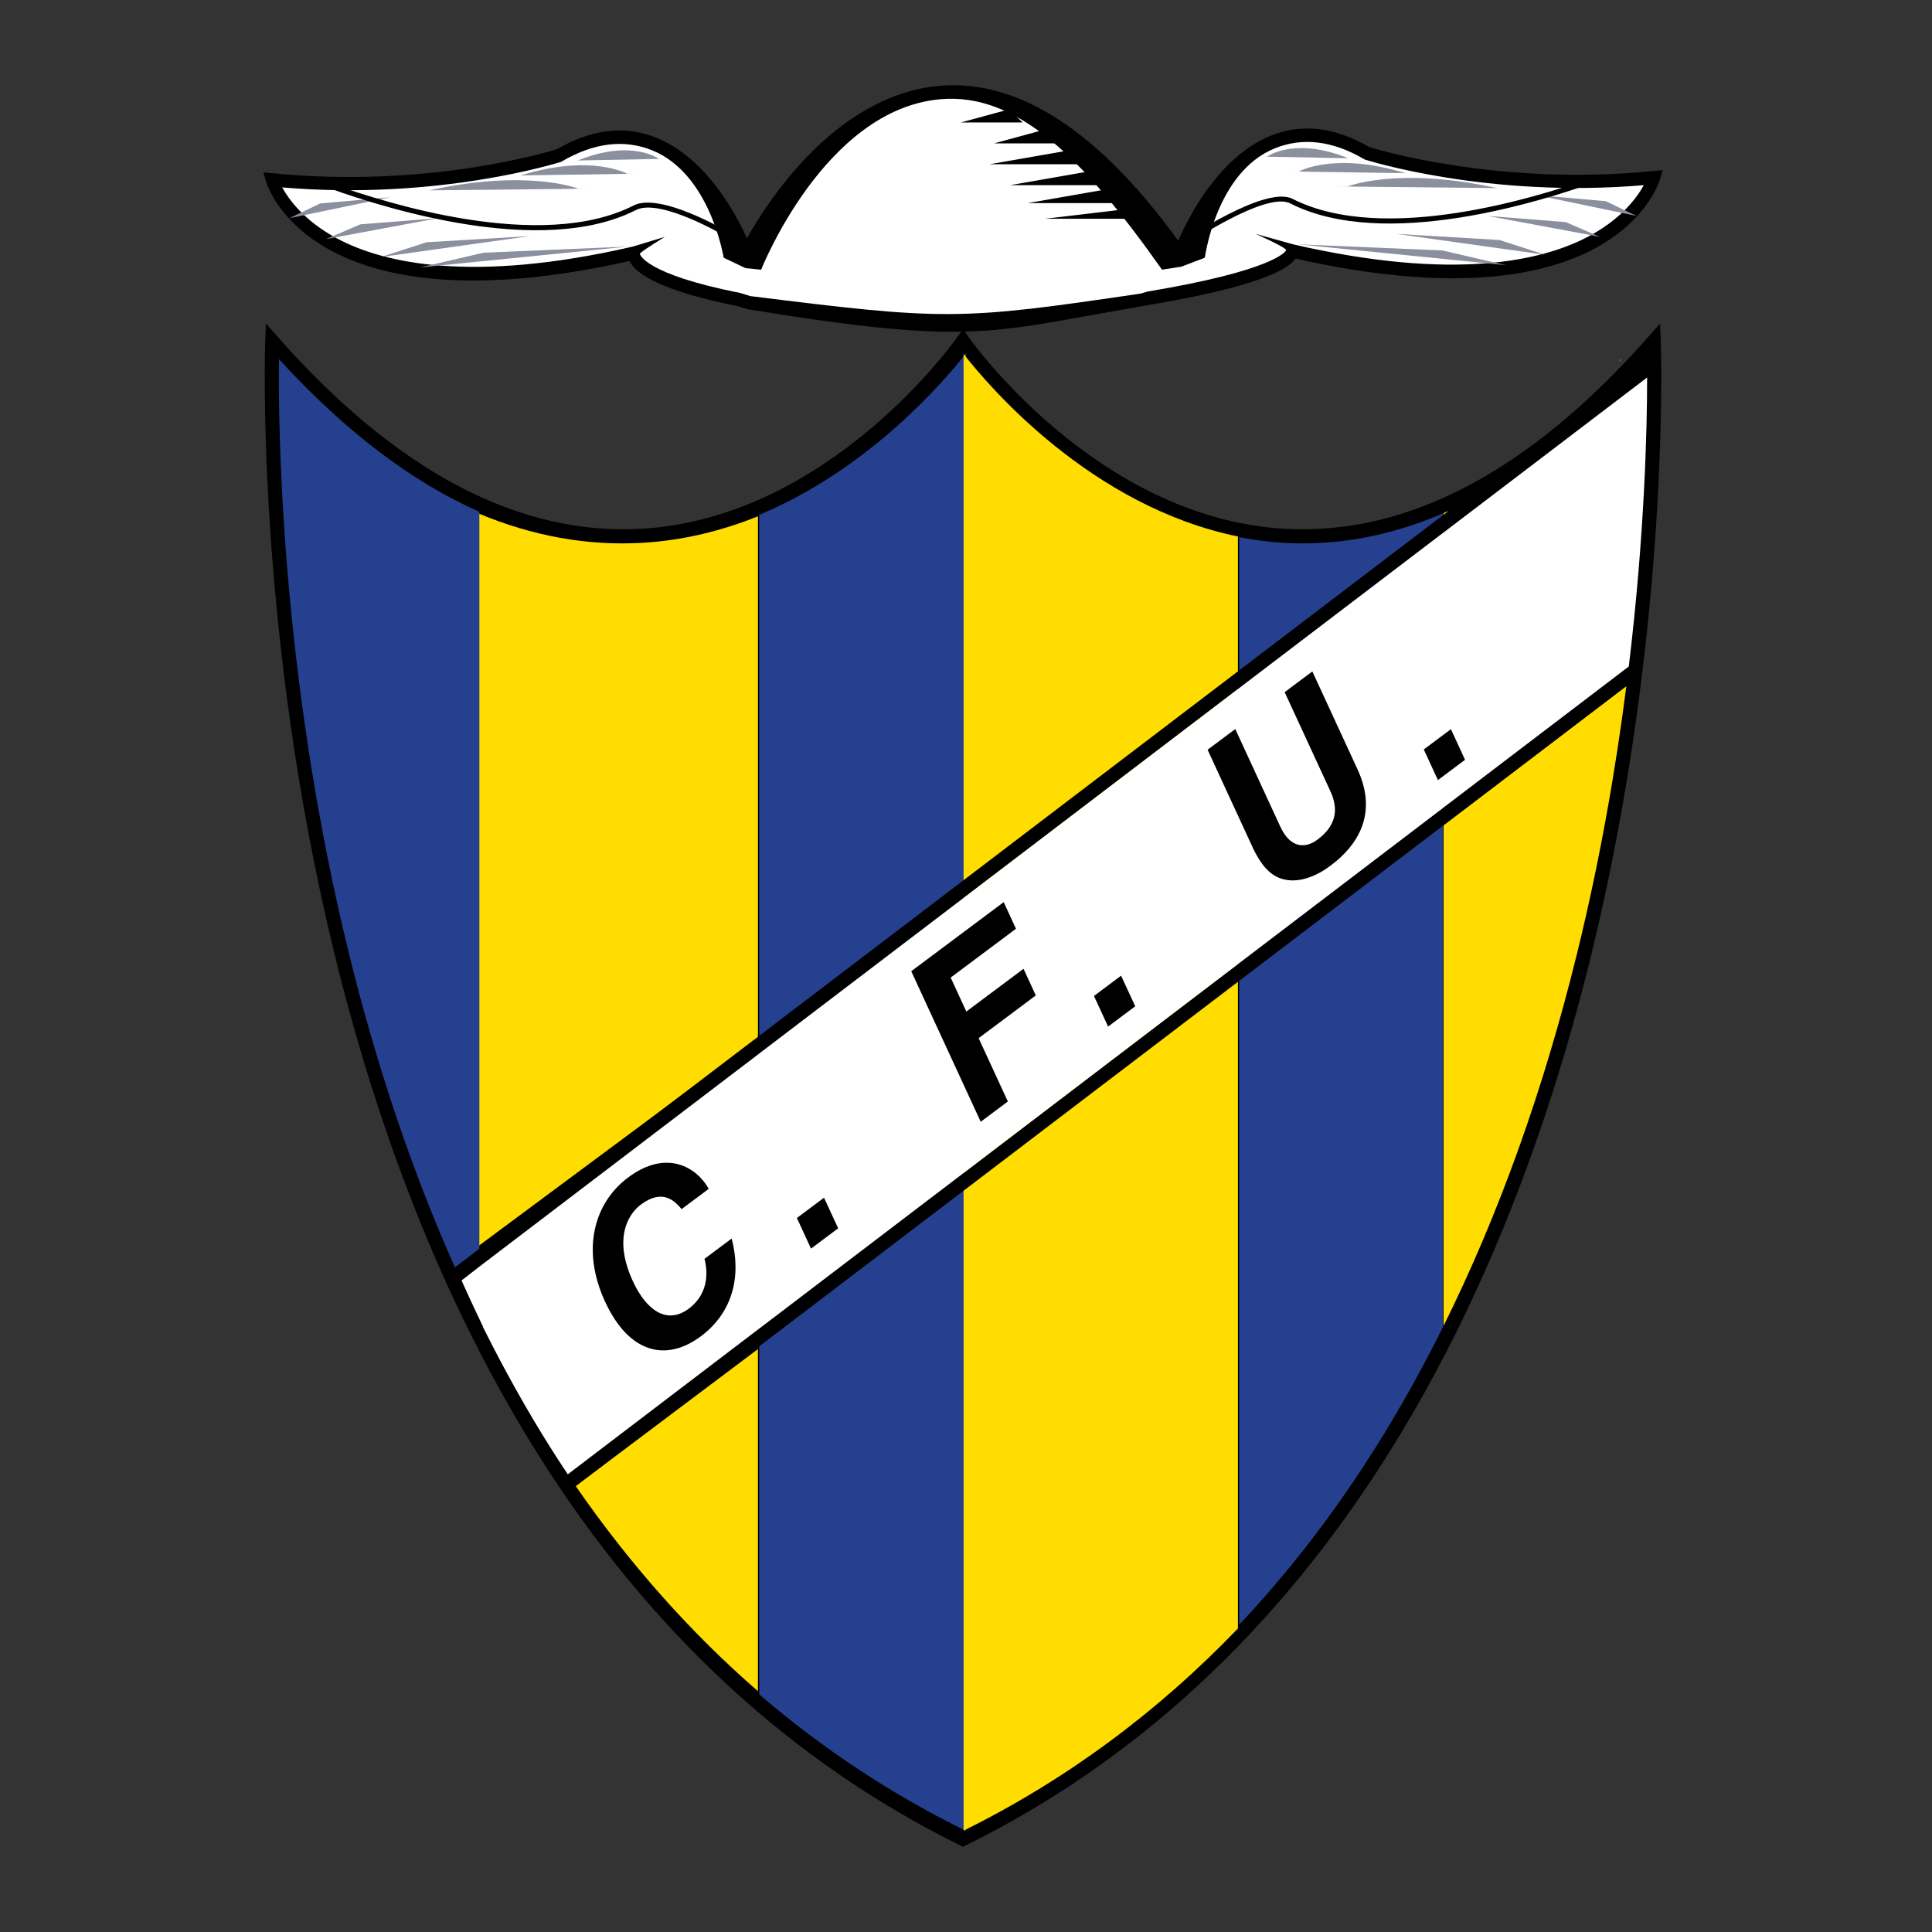 <?xml version="1.0" encoding="utf-8"?>
<!-- Generator: Adobe Illustrator 19.1.0, SVG Export Plug-In . SVG Version: 6.00 Build 0)  -->
<svg version="1.1" id="Layer_1" xmlns="http://www.w3.org/2000/svg" xmlns:xlink="http://www.w3.org/1999/xlink" x="0px" y="0px"
	 viewBox="0 0 400 400" enable-background="new 0 0 400 400" xml:space="preserve">
<rect x="0" y="0" width="400" height="400" fill="#333333" stroke="none"/>
<g>
	<path fill-rule="evenodd" clip-rule="evenodd" fill="#FFDD00" d="M335.63,74.364c-0.148,0.161-0.299,0.315-0.448,0.477l0.449-0.341
		C335.63,74.456,335.63,74.408,335.63,74.364L335.63,74.364z"/>
	<path fill-rule="evenodd" clip-rule="evenodd" d="M341.289,69.708c-24.581,27.869-49.944,41.248-75.389,39.764
		c-38.986-2.273-65.063-39.255-65.322-39.629l-1.201-1.732l-1.202,1.732c-0.259,0.374-26.334,37.356-65.323,39.629
		c-25.443,1.484-50.806-11.895-75.385-39.764l-2.413-2.735l-0.144,3.645c-0.023,0.589-2.134,59.721,14.441,127.262
		c9.744,39.706,23.944,74.525,42.204,103.489c22.866,36.271,52.198,63.41,87.176,80.664l0.647,0.319l0.645-0.319
		c34.979-17.254,64.309-44.393,87.176-80.664c18.261-28.965,32.461-63.784,42.205-103.489
		c16.574-67.541,14.462-126.674,14.441-127.262l-0.143-3.645L341.289,69.708L341.289,69.708z"/>
	<path fill-rule="evenodd" clip-rule="evenodd" fill="#25408F" d="M200.023,73.125c-4.312,5.52-19.889,23.892-42.832,33.462v244.221
		c13.137,11.273,27.436,20.721,42.832,28.27V73.125L200.023,73.125z"/>
	<path fill-rule="evenodd" clip-rule="evenodd" fill="#FFDD00" d="M199.501,379.015c21.059-10.412,40.051-24.422,56.798-41.856
		V111.073c-30.379-6.224-51.471-30.963-56.798-37.792V379.015L199.501,379.015z"/>
	<path fill-rule="evenodd" clip-rule="evenodd" fill="#25408F" d="M298.747,274.765V106.291c-10.936,4.7-21.966,6.746-33.037,6.098
		c-3.134-0.183-6.18-0.593-9.145-1.172v225.154c10.251-10.872,19.647-23.058,28.141-36.526
		C289.7,291.926,294.375,283.549,298.747,274.765L298.747,274.765z"/>
	<path fill-rule="evenodd" clip-rule="evenodd" fill="#FFDD00" d="M298.875,106.238v0.337l1.085-0.825
		C299.598,105.911,299.236,106.082,298.875,106.238L298.875,106.238z"/>
	<path fill-rule="evenodd" clip-rule="evenodd" fill="#FFDD00" d="M298.875,170.86v103.647
		c11.415-22.982,20.695-48.842,27.673-77.253c4.793-19.521,8.013-38.326,10.173-55.209L298.875,170.86L298.875,170.86z"/>
	<path fill-rule="evenodd" clip-rule="evenodd" d="M337.225,137.988c-10.829,8.244-23.875,18.178-38.35,29.199v3.674l37.846-28.815
		C336.895,140.679,337.063,139.327,337.225,137.988L337.225,137.988z"/>
	<path fill-rule="evenodd" clip-rule="evenodd" fill="#FFDD00" d="M156.925,350.144v-70.833l-37.735,28.36
		C130.389,323.861,142.994,338.042,156.925,350.144L156.925,350.144z"/>
	<path fill-rule="evenodd" clip-rule="evenodd" fill="#FFDD00" d="M127.651,297.554c-0.755,0.575-1.505,1.146-2.253,1.716
		C126.147,298.7,126.896,298.13,127.651,297.554L127.651,297.554z"/>
	<path fill-rule="evenodd" clip-rule="evenodd" fill="#FFDD00" d="M156.1,275.895c-0.9,0.684-1.797,1.367-2.691,2.048
		C154.305,277.261,155.199,276.58,156.1,275.895L156.1,275.895z"/>
	<path fill-rule="evenodd" clip-rule="evenodd" fill="#FFDD00" d="M156.926,106.895c-7.316,2.938-15.35,4.999-24,5.493
		c-11.36,0.649-22.678-1.398-33.9-6.101v151.707l57.9-42.972V106.895L156.926,106.895z"/>
	<path fill-rule="evenodd" clip-rule="evenodd" fill="#25408F" d="M99.248,105.958C85.224,99.771,71.356,89.22,57.757,74.364
		c-0.014,1.041-0.022,2.221-0.022,3.686c0,17.81,1.374,65.867,14.473,119.204c5.778,23.534,13.144,45.311,21.989,65.161l5.051-3.846
		V105.958L99.248,105.958z"/>
	<path fill-rule="evenodd" clip-rule="evenodd" d="M279.813,181.701c-13.228,10.071-27.251,20.748-41.587,31.664
		c-1.834,1.396-3.674,2.798-5.518,4.201c-1.722,1.311-3.448,2.626-5.178,3.942c-3.096,2.357-6.199,4.721-9.309,7.088
		c-7.737,5.89-15.498,11.8-23.212,17.674c-0.839,0.638-1.68,1.278-2.518,1.916c-2.249,1.713-4.494,3.422-6.732,5.126
		c-4.548,3.462-9.065,6.902-13.542,10.311c-3.146,2.394-6.268,4.772-9.366,7.131c-0.834,0.635-1.668,1.269-2.498,1.901
		c-1.31,0.998-2.616,1.991-3.915,2.981v3.674L298.875,170.86v-3.674c-5.438,4.141-11.08,8.438-16.882,12.855
		C281.268,180.592,280.541,181.146,279.813,181.701L279.813,181.701z"/>
	<path fill-rule="evenodd" clip-rule="evenodd" d="M187.883,194.756c0.169-0.129,0.339-0.258,0.511-0.388
		c1.744-1.329,3.488-2.656,5.228-3.983c0.488-0.371,0.976-0.742,1.464-1.113c0.777-0.591,1.555-1.184,2.331-1.775
		c37.799-28.781,74.481-56.709,101.459-77.251v-3.673L156.438,215.024v3.675C166.829,210.786,177.37,202.76,187.883,194.756
		L187.883,194.756z"/>
	<path fill-rule="evenodd" clip-rule="evenodd" d="M100,261.669v-3.674l-0.752,0.573v3.674
		C99.499,262.051,99.749,261.861,100,261.669L100,261.669z"/>
	<path fill-rule="evenodd" clip-rule="evenodd" d="M156.438,218.698v-3.675L100,257.995v3.674
		C117.423,248.405,136.656,233.761,156.438,218.698L156.438,218.698z"/>
	<path fill-rule="evenodd" clip-rule="evenodd" d="M156.1,275.895c-0.902,0.685-1.795,1.366-2.691,2.048
		c-8.899,6.778-17.529,13.348-25.758,19.612c-0.756,0.576-1.505,1.146-2.253,1.716c-2.658,2.025-5.276,4.016-7.842,5.971
		c0.542,0.814,1.085,1.625,1.634,2.429l37.248-28.36v-3.674C156.326,275.722,156.213,275.808,156.1,275.895L156.1,275.895z"/>
	<path fill-rule="evenodd" clip-rule="evenodd" d="M99.248,262.242v-3.674l-5.051,3.846c0.407,0.915,0.814,1.831,1.229,2.738
		C96.689,264.191,97.964,263.219,99.248,262.242L99.248,262.242z"/>
	<path fill-rule="evenodd" clip-rule="evenodd" fill="#FFFFFF" d="M298.875,167.186c-5.438,4.141-11.082,8.438-16.882,12.855
		C287.795,175.624,293.437,171.327,298.875,167.186L298.875,167.186z"/>
	<path fill-rule="evenodd" clip-rule="evenodd" fill="#FFFFFF" d="M195.009,246.27c7.714-5.874,15.475-11.784,23.212-17.674
		C210.484,234.486,202.723,240.395,195.009,246.27L195.009,246.27z"/>
	<path fill-rule="evenodd" clip-rule="evenodd" fill="#FFFFFF" d="M185.759,253.312c2.238-1.704,4.484-3.414,6.732-5.126
		C190.24,249.9,187.997,251.608,185.759,253.312L185.759,253.312z"/>
	<path fill-rule="evenodd" clip-rule="evenodd" fill="#FFFFFF" d="M162.851,270.755c3.098-2.359,6.22-4.737,9.366-7.131
		C169.072,266.018,165.949,268.396,162.851,270.755L162.851,270.755z"/>
	<path fill-rule="evenodd" clip-rule="evenodd" fill="#FFFFFF" d="M160.353,272.656c-1.309,0.997-2.616,1.991-3.915,2.981l0,0
		C157.737,274.647,159.043,273.654,160.353,272.656L160.353,272.656z"/>
	<path fill-rule="evenodd" clip-rule="evenodd" fill="#FFFFFF" d="M238.226,213.365c14.336-10.916,28.359-21.593,41.587-31.664
		C266.584,191.773,252.564,202.448,238.226,213.365L238.226,213.365z"/>
	<path fill-rule="evenodd" clip-rule="evenodd" fill="#FFFFFF" d="M227.53,221.508c1.73-1.316,3.456-2.631,5.178-3.942
		C230.986,218.877,229.26,220.192,227.53,221.508L227.53,221.508z"/>
	<path fill-rule="evenodd" clip-rule="evenodd" fill="#FFFFFF" d="M197.416,187.498c-0.776,0.591-1.555,1.184-2.331,1.775
		C195.863,188.681,196.638,188.089,197.416,187.498L197.416,187.498z"/>
	<path fill-rule="evenodd" clip-rule="evenodd" fill="#FFFFFF" d="M193.621,190.386c-1.741,1.326-3.484,2.654-5.228,3.983
		C190.137,193.04,191.881,191.712,193.621,190.386L193.621,190.386z"/>
	<path fill-rule="evenodd" clip-rule="evenodd" fill="#FFFFFF" d="M156.438,218.698c10.391-7.911,20.932-15.938,31.445-23.942
		C177.37,202.76,166.829,210.786,156.438,218.698L156.438,218.698L156.438,218.698z"/>
	<path fill-rule="evenodd" clip-rule="evenodd" fill="#FFFFFF" d="M100,261.669L100,261.669c-0.251,0.191-0.501,0.381-0.752,0.573
		l0,0C99.499,262.051,99.749,261.861,100,261.669L100,261.669z"/>
	<path fill-rule="evenodd" clip-rule="evenodd" fill="#FFFFFF" d="M100,261.669L100,261.669
		c17.422-13.265,36.655-27.908,56.438-42.971l0,0C136.656,233.761,117.423,248.405,100,261.669L100,261.669z"/>
	<path fill-rule="evenodd" clip-rule="evenodd" fill="#FFFFFF" d="M117.557,305.241c2.566-1.955,5.184-3.946,7.842-5.971
		C122.742,301.293,120.12,303.289,117.557,305.241L117.557,305.241L117.557,305.241z"/>
	<path fill-rule="evenodd" clip-rule="evenodd" fill="#FFFFFF" d="M153.409,277.942c-8.899,6.777-17.53,13.348-25.758,19.612
		C135.88,291.29,144.51,284.72,153.409,277.942L153.409,277.942z"/>
	<path fill-rule="evenodd" clip-rule="evenodd" fill="#FFFFFF" d="M156.438,275.636L156.438,275.636
		c-0.113,0.086-0.224,0.171-0.338,0.258C156.213,275.808,156.326,275.722,156.438,275.636L156.438,275.636z"/>
	<path fill-rule="evenodd" clip-rule="evenodd" fill="#FFFFFF" d="M298.875,110.247c-26.978,20.542-63.659,48.47-101.459,77.251
		c-0.778,0.591-1.553,1.184-2.331,1.775c-0.487,0.371-0.974,0.742-1.464,1.113c-1.741,1.326-3.484,2.654-5.228,3.983
		c-0.171,0.129-0.341,0.259-0.511,0.388c-10.512,8.004-21.054,16.031-31.445,23.942c-19.748,15.036-38.947,29.654-56.345,42.901
		v-0.007c-1.524,1.18-3.039,2.352-4.539,3.513c1.451,3.227,2.932,6.415,4.446,9.557v0.09c4.375,8.789,9.053,17.17,14.049,25.092
		c1.15,1.825,2.323,3.619,3.508,5.397c2.563-1.952,5.185-3.948,7.842-5.971c0.748-0.569,1.498-1.141,2.253-1.716
		c8.228-6.264,16.858-12.835,25.758-19.612c0.894-0.681,1.791-1.364,2.691-2.048c0.114-0.087,0.225-0.172,0.338-0.258
		c1.299-0.989,2.606-1.984,3.915-2.981c0.831-0.632,1.663-1.266,2.498-1.901c3.098-2.359,6.221-4.737,9.366-7.131
		c4.476-3.409,8.995-6.85,13.542-10.311c2.238-1.705,4.481-3.412,6.732-5.126c0.839-0.638,1.676-1.276,2.518-1.916
		c7.714-5.875,15.475-11.784,23.212-17.674c3.109-2.368,6.213-4.731,9.309-7.088c1.73-1.316,3.456-2.631,5.178-3.942
		c1.844-1.404,3.684-2.805,5.518-4.201c14.338-10.917,28.359-21.592,41.587-31.664c0.729-0.556,1.455-1.109,2.18-1.66
		c5.801-4.417,11.444-8.714,16.882-12.855c14.475-11.021,27.521-20.955,38.35-29.199c3.278-27.264,3.792-49.031,3.796-59.831
		C336.78,81.387,321.124,93.306,298.875,110.247L298.875,110.247z"/>
	<path fill-rule="evenodd" clip-rule="evenodd" d="M141.116,250.336c-1.311-1.531-3.795-4.404-8.439-0.932
		c-2.697,2.016-5.706,7.067-1.64,15.879c2.585,5.601,6.819,9.207,11.576,5.652c3.109-2.324,4.34-5.988,3.252-10.311l5.619-4.199
		c2.002,7.611,0.364,15.199-6.379,20.238c-7.155,5.347-14.871,3.582-19.838-7.182c-5.028-10.896-2.161-20.512,4.769-25.69
		c8.053-6.02,14.277-2.03,16.701,2.346L141.116,250.336L141.116,250.336z"/>
	<polygon fill-rule="evenodd" clip-rule="evenodd" points="173.529,254.309 167.91,258.509 164.985,252.171 170.604,247.972 
		173.529,254.309 	"/>
	<polygon fill-rule="evenodd" clip-rule="evenodd" points="208.666,228.051 203.046,232.249 188.663,201.082 207.804,186.777 
		210.348,192.289 196.826,202.396 200.07,209.428 211.909,200.581 214.452,206.095 202.614,214.941 208.666,228.051 	"/>
	<polygon fill-rule="evenodd" clip-rule="evenodd" points="235.037,208.342 229.418,212.541 226.493,206.203 232.11,202.005 
		235.037,208.342 	"/>
	<path fill-rule="evenodd" clip-rule="evenodd" d="M281.064,159.289c3.785,8.204,1.138,14.911-5.642,19.979
		c-2.471,1.848-6.464,3.897-10.283,2.606c-2.342-0.818-4.066-2.915-5.583-5.985l-9.537-20.662l5.732-4.284l9.335,20.228
		c2.004,4.341,5.058,4.628,7.68,2.668c3.859-2.883,4.43-6.23,2.687-10.006l-9.477-20.533l5.731-4.283L281.064,159.289
		L281.064,159.289z"/>
	<polygon fill-rule="evenodd" clip-rule="evenodd" points="303.322,157.307 297.704,161.507 294.78,155.168 300.397,150.969 
		303.322,157.307 	"/>
	<path fill-rule="evenodd" clip-rule="evenodd" d="M194.336,17.789c-21.51,1.999-35.624,24.264-39.694,31.546
		c-2.282-5.07-8.438-16.623-18.724-20.807c-6.462-2.631-13.393-1.832-20.598,2.352c-1.039,0.329-26.472,8.239-58.904,4.984
		l-1.894-0.189l0.6,2.014c0.382,1.279,10.061,30.98,75.241,16.344c0.037,0.075,0.044,0.137,0.086,0.218
		c1.885,3.455,9.583,6.61,22.255,9.124c0.088,0.027,2.127,0.656,2.127,0.656l0.077,0.012c40.884,6.704,48.916,5.235,70.384,1.314
		l12.679-2.242c12.288-2.052,27.374-5.37,30.247-9.583c65.339,14.73,75.033-15.024,75.415-16.305l0.599-2.014l-1.893,0.19
		c-32.432,3.255-57.865-4.655-58.904-4.985c-7.139-4.145-14.012-4.921-20.429-2.286c-10.633,4.368-16.905,16.729-19.063,21.714
		C227.431,27.066,210.749,16.263,194.336,17.789L194.336,17.789z"/>
	<path fill-rule="evenodd" clip-rule="evenodd" fill="#FFFFFF" d="M157.581,55.837c0.149-0.303,13.119-33.07,36.973-35.278
		c15.949-1.476,29.654,12.06,46.031,35.278l4.014-0.627l4.84-1.847c0.063-0.172,2.319-17.659,14.438-22.627
		c5.771-2.366,12.014-1.619,18.556,2.222l0.111,0.065l0.122,0.038c0.253,0.084,25.311,8.044,57.665,5.273
		c-1.386,2.523-4.597,6.976-11.448,10.619c-9.412,5.003-27.658,9.348-61.125,1.642l-7.805-2.177c0,0,6.321,2.794,6.338,3.385
		c-0.138,0.285-2.513,4.186-28.686,8.558l-1.447,0.421c-37.628,5.564-40.393,5.565-80.814,0.519
		c-0.142-0.044-2.079-0.641-2.079-0.641l-0.056-0.01c-19.912-3.942-20.726-8.05-20.732-8.092c0.057-0.409,5.184-3.521,5.184-3.521
		l-6.662,2.022c-33.468,7.706-51.714,3.361-61.125-1.642c-6.852-3.642-10.062-8.095-11.449-10.618
		c32.355,2.77,57.413-5.19,57.668-5.273l0.119-0.039l0.111-0.065c6.611-3.881,12.913-4.65,18.734-2.285
		c12.005,4.875,14.718,22.061,14.779,22.226l4.509,2.152L157.581,55.837L157.581,55.837z"/>
	<polygon fill-rule="evenodd" clip-rule="evenodd" fill="#8B8F9E" points="308.039,44.709 324.147,45.981 331.254,49.036 
		308.039,44.709 	"/>
	<polygon fill-rule="evenodd" clip-rule="evenodd" fill="#8B8F9E" points="317.989,40.381 332.454,41.654 338.834,44.709 
		317.989,40.381 	"/>
	<polygon fill-rule="evenodd" clip-rule="evenodd" fill="#8B8F9E" points="289.085,48.418 310.456,49.692 319.884,52.746 
		289.085,48.418 	"/>
	<polygon fill-rule="evenodd" clip-rule="evenodd" fill="#8B8F9E" points="268.713,50.582 298.631,51.854 311.827,54.91 
		268.713,50.582 	"/>
	<path fill-rule="evenodd" clip-rule="evenodd" fill="#8B8F9E" d="M262.376,32.416c0,0,5.586-4.172,16.763,0.348l-18.006-0.348
		H262.376L262.376,32.416z"/>
	<path fill-rule="evenodd" clip-rule="evenodd" fill="#8B8F9E" d="M268.924,35.507c0,0,7.352-4.172,22.056,0.348l-23.689-0.348
		H268.924L268.924,35.507z"/>
	<path fill-rule="evenodd" clip-rule="evenodd" fill="#8B8F9E" d="M279.053,38.597c0,0,10.295-4.172,30.877,0.348l-33.164-0.348
		H279.053L279.053,38.597z"/>
	<polygon fill-rule="evenodd" clip-rule="evenodd" points="198.938,25.352 208.886,22.648 211.731,25.352 198.938,25.352 	"/>
	<polygon fill-rule="evenodd" clip-rule="evenodd" points="205.813,29.681 215.763,26.976 218.604,29.681 205.813,29.681 	"/>
	<polygon fill-rule="evenodd" clip-rule="evenodd" points="204.866,34.008 220.343,31.302 224.766,34.008 204.866,34.008 	"/>
	<polygon fill-rule="evenodd" clip-rule="evenodd" points="209.13,38.335 224.607,35.629 229.028,38.335 209.13,38.335 	"/>
	<polygon fill-rule="evenodd" clip-rule="evenodd" points="212.803,42.044 228.28,39.338 232.702,42.044 212.803,42.044 	"/>
	<polygon fill-rule="evenodd" clip-rule="evenodd" points="216.355,45.289 233.968,43.203 236.256,45.289 216.355,45.289 	"/>
	<polygon fill-rule="evenodd" clip-rule="evenodd" fill="#8B8F9E" points="90.717,45.172 74.608,46.444 67.501,49.501 
		90.717,45.172 	"/>
	<polygon fill-rule="evenodd" clip-rule="evenodd" fill="#8B8F9E" points="80.768,40.844 66.302,42.118 59.922,45.172 
		80.768,40.844 	"/>
	<polygon fill-rule="evenodd" clip-rule="evenodd" fill="#8B8F9E" points="109.669,48.882 88.3,50.155 78.872,53.209 
		109.669,48.882 	"/>
	<polygon fill-rule="evenodd" clip-rule="evenodd" fill="#8B8F9E" points="130.04,51.046 100.125,52.318 86.927,55.374 
		130.04,51.046 	"/>
	<path fill-rule="evenodd" clip-rule="evenodd" fill="#8B8F9E" d="M136.381,32.879c0,0-5.588-4.171-16.763,0.348l18.005-0.348
		H136.381L136.381,32.879z"/>
	<path fill-rule="evenodd" clip-rule="evenodd" fill="#8B8F9E" d="M129.83,35.97c0,0-7.352-4.172-22.056,0.348l23.692-0.348H129.83
		L129.83,35.97z"/>
	<path fill-rule="evenodd" clip-rule="evenodd" fill="#8B8F9E" d="M119.7,39.061c0,0-10.291-4.172-30.876,0.348l33.165-0.348H119.7
		L119.7,39.061z"/>
	<path d="M150.12,48.873c-0.038-0.022-13.424-7.959-18.47-5.384c-9.802,5-22.931,4.849-34.919,2.979
		c-11.947-1.863-22.756-5.428-27.982-7.287l0.351-0.996c5.197,1.849,15.945,5.394,27.792,7.242
		c11.805,1.841,24.708,2.002,34.278-2.88c5.564-2.839,19.444,5.394,19.484,5.418L150.12,48.873L150.12,48.873z"/>
	<path d="M244.963,49.835c0.049-0.033,17.04-11.528,22.621-8.679c9.571,4.882,22.474,4.721,34.279,2.88
		c11.848-1.848,22.595-5.392,27.792-7.242l0.351,0.996c-5.225,1.86-16.036,5.425-27.982,7.288
		c-11.989,1.869-25.118,2.021-34.92-2.979c-5.024-2.565-21.503,8.581-21.551,8.613L244.963,49.835L244.963,49.835z"/>
</g>
</svg>
